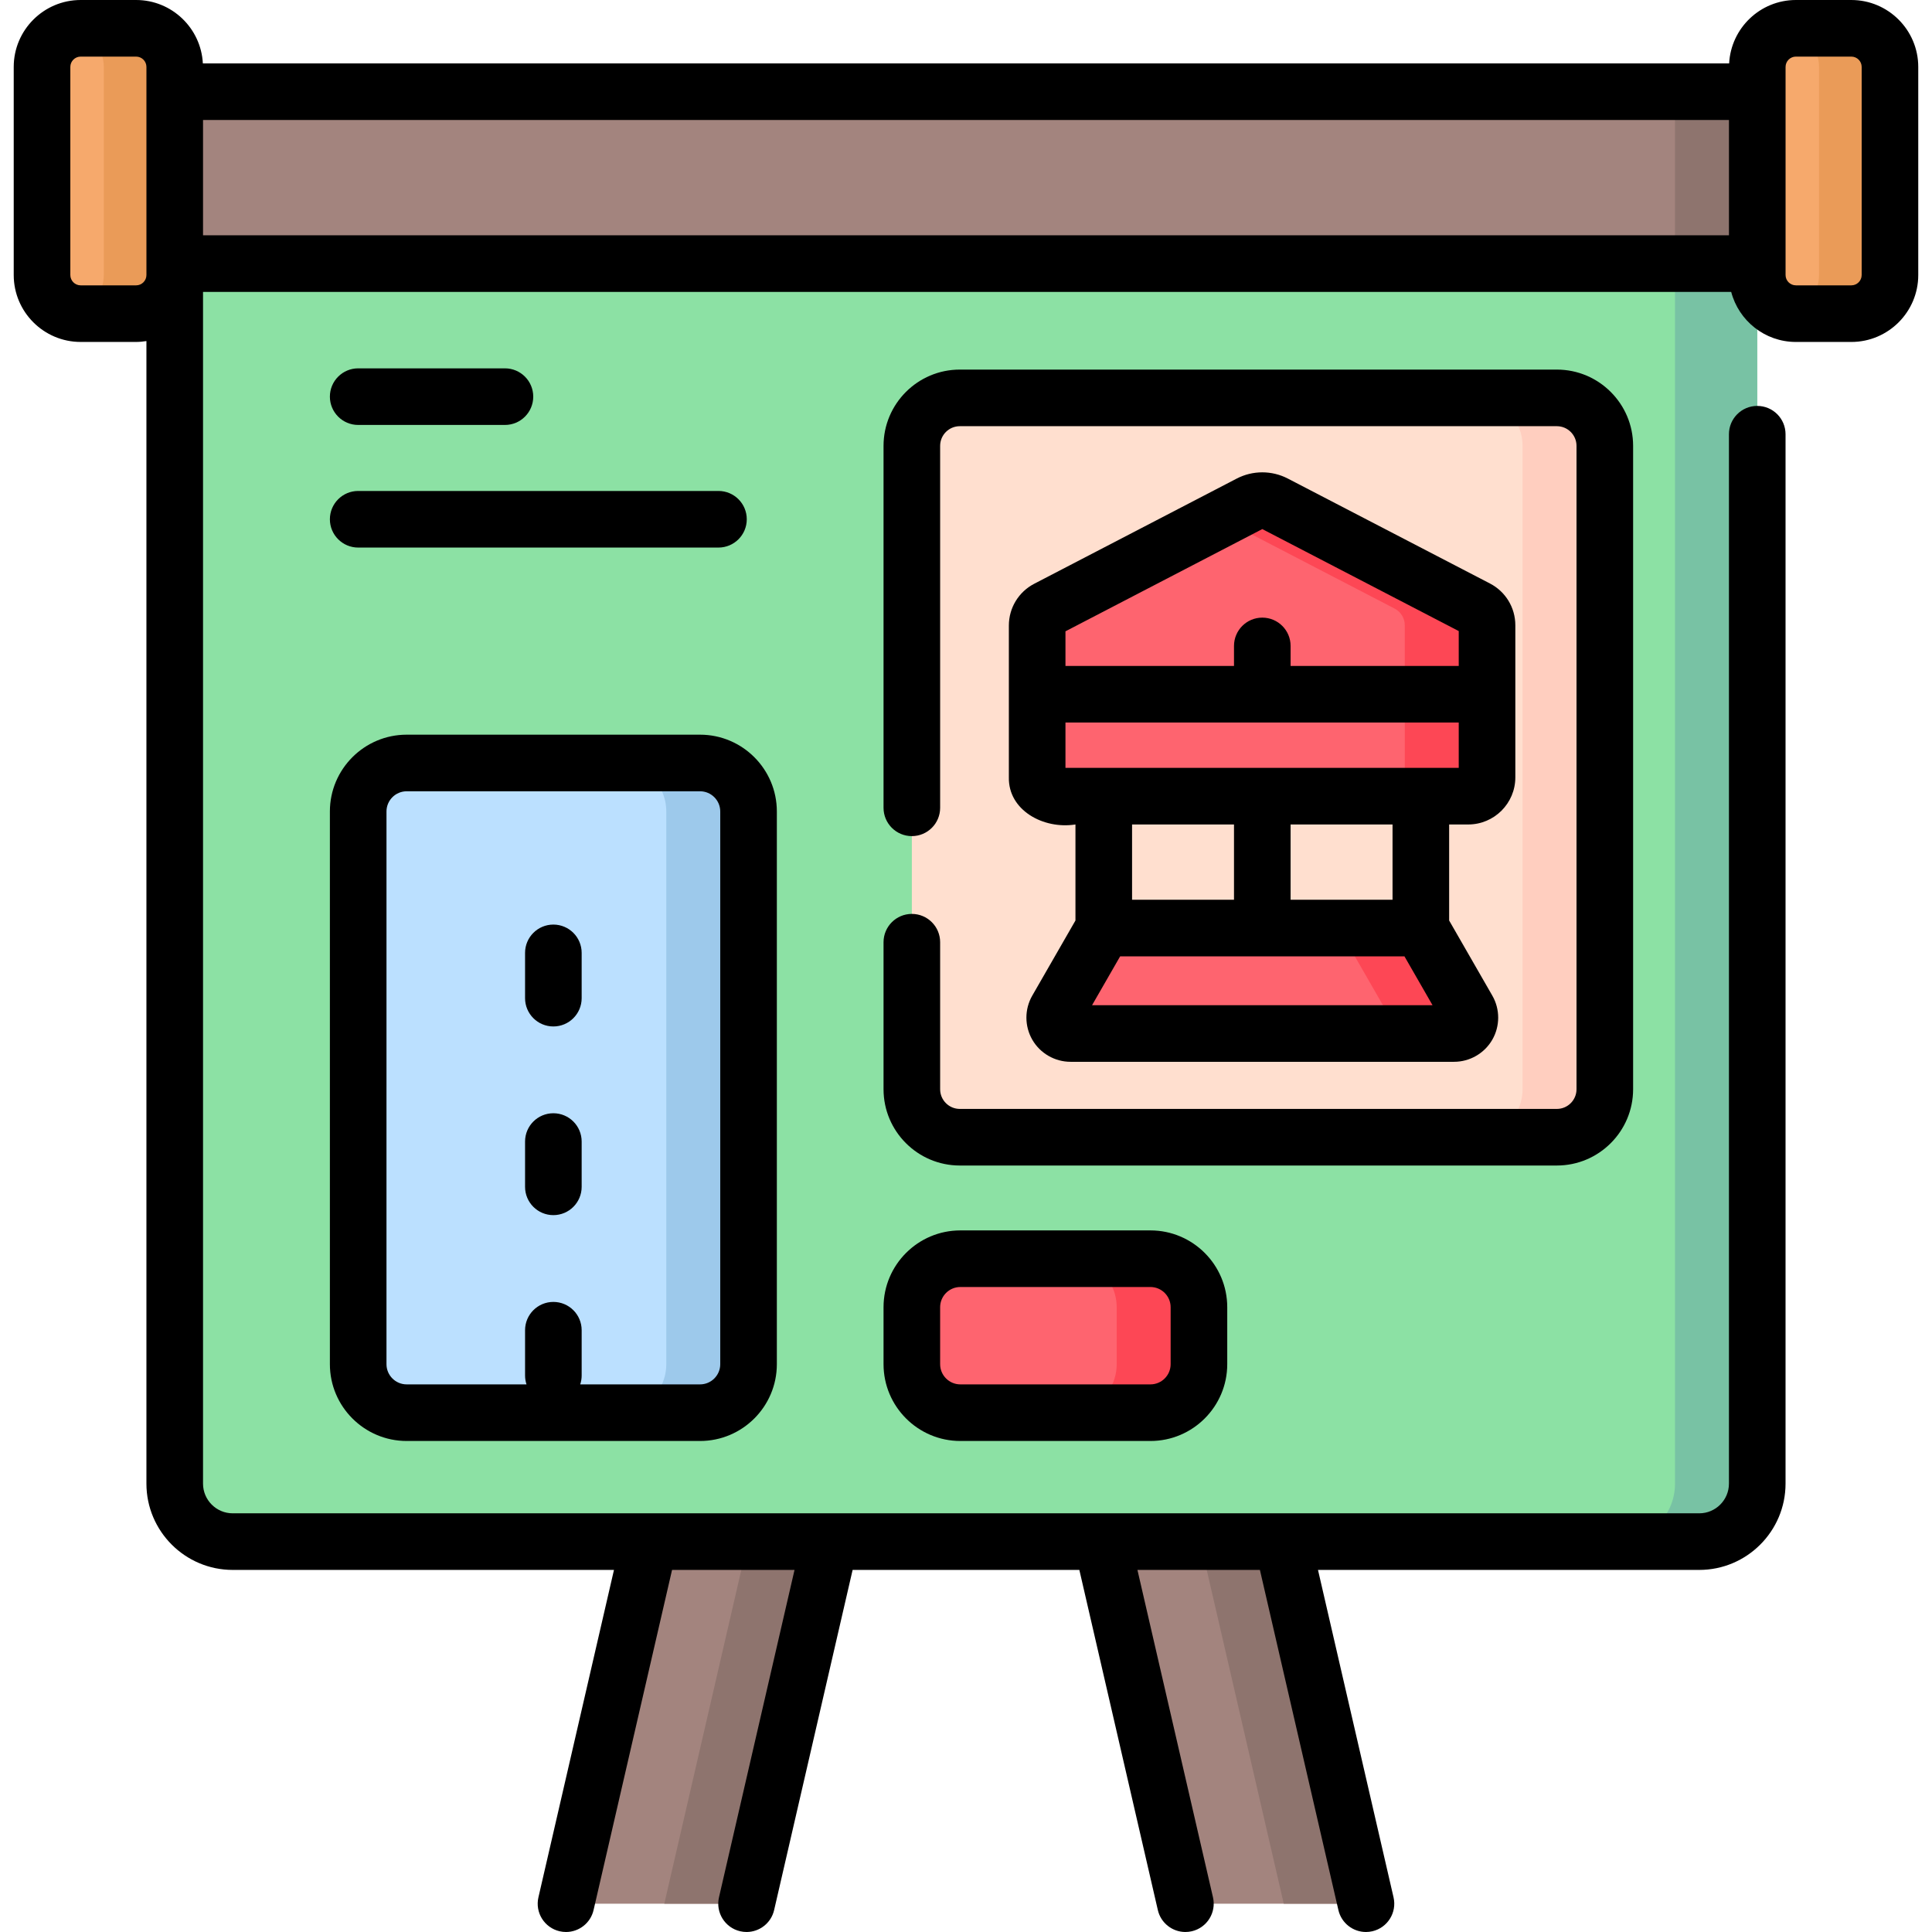 <svg id="Capa_1" enable-background="new 0 0 512.001 512.001" height="512" viewBox="0 0 512.001 512.001" width="512" xmlns="http://www.w3.org/2000/svg"><g><g><g><path d="m362.005 504.5h-47.85l-27.403-118.758h47.85z" fill="#a3847e"/><path d="m334.602 385.742h-21.798l27.403 118.758h21.798z" fill="#8e746e"/><path d="m149.996 504.5h47.85l27.403-118.758h-47.85z" fill="#a3847e"/><path d="m203.451 385.742-27.403 118.758h21.798l27.403-118.758z" fill="#8e746e"/></g><path d="m450.324 408.547h-388.647c-8.489 0-15.37-6.881-15.37-15.37v-323.319h419.386v323.32c.001 8.488-6.88 15.369-15.369 15.369z" fill="#8ce1a4"/><path d="m443.896 69.858v323.32c0 8.489-6.881 15.37-15.37 15.37h21.798c8.489 0 15.37-6.881 15.37-15.37v-323.32z" fill="#78c2a4"/><path d="m46.307 24.302h419.387v45.556h-419.387z" fill="#a3847e"/><path d="m443.896 24.302h21.799v45.556h-21.799z" fill="#8e746e"/><path d="m21.377 7.5h14.692c5.655 0 10.239 4.584 10.239 10.239v55.144c0 5.655-4.584 10.239-10.239 10.239h-14.692c-5.655 0-10.239-4.584-10.239-10.239v-55.144c0-5.655 4.584-10.239 10.239-10.239z" fill="#f6a96c"/><path d="m36.069 7.5h-14.692c-.703 0-1.39.071-2.053.206 4.671.951 8.185 5.081 8.185 10.032v55.144c0 4.951-3.515 9.081-8.185 10.032.663.135 1.35.206 2.053.206h14.692c5.655 0 10.239-4.584 10.239-10.238v-55.143c-.001-5.655-4.584-10.239-10.239-10.239z" fill="#ea9b58"/><path d="m475.932 7.5h14.692c5.655 0 10.238 4.584 10.238 10.239v55.144c0 5.655-4.584 10.239-10.238 10.239h-14.692c-5.655 0-10.239-4.584-10.239-10.239v-55.144c.001-5.655 4.585-10.239 10.239-10.239z" fill="#f6a96c"/><path d="m490.625 7.5h-14.692c-.703 0-1.39.071-2.053.206 4.671.951 8.186 5.081 8.186 10.032v55.144c0 4.951-3.515 9.081-8.186 10.032.663.135 1.35.206 2.053.206h14.692c5.655 0 10.239-4.584 10.239-10.238v-55.143c-.001-5.655-4.585-10.239-10.239-10.239z" fill="#ea9b58"/><path d="m185.52 374.377h-77.746c-7.098 0-12.851-5.754-12.851-12.851v-146.476c0-7.098 5.754-12.851 12.851-12.851h77.746c7.098 0 12.851 5.754 12.851 12.851v146.475c0 7.098-5.753 12.852-12.851 12.852z" fill="#bbe0ff"/><path d="m185.52 202.199h-21.798c7.098 0 12.851 5.754 12.851 12.851v146.475c0 7.098-5.754 12.851-12.851 12.851h21.798c7.098 0 12.851-5.754 12.851-12.851v-146.475c0-7.097-5.753-12.851-12.851-12.851z" fill="#9dc9eb"/><path d="m412.582 301.376h-158.223c-7.02 0-12.711-5.691-12.711-12.711v-170.509c0-7.02 5.691-12.711 12.711-12.711h158.223c7.02 0 12.711 5.691 12.711 12.711v170.508c0 7.021-5.691 12.712-12.711 12.712z" fill="#ffdfcf"/><path d="m412.582 105.445h-21.799c7.02 0 12.711 5.691 12.711 12.711v170.508c0 7.02-5.691 12.711-12.711 12.711h21.799c7.02 0 12.711-5.691 12.711-12.711v-170.508c0-7.02-5.691-12.711-12.711-12.711z" fill="#ffcebf"/><path d="m304.881 374.377h-50.382c-7.098 0-12.851-5.754-12.851-12.851v-15.101c0-7.098 5.754-12.851 12.851-12.851h50.382c7.098 0 12.851 5.754 12.851 12.851v15.101c0 7.097-5.753 12.851-12.851 12.851z" fill="#fe646f"/><path d="m304.881 333.572h-21.798c7.098 0 12.851 5.754 12.851 12.851v15.101c0 7.098-5.754 12.851-12.851 12.851h21.798c7.098 0 12.852-5.754 12.852-12.851v-15.101c-.001-7.097-5.754-12.851-12.852-12.851z" fill="#fd4755"/><g><path d="m389.1 210.993h-109.259c-2.751 0-4.98-2.23-4.98-4.98v-22.034h119.22v22.034c-.001 2.751-2.23 4.98-4.981 4.98z" fill="#fe646f"/><path d="m372.282 183.979v22.034c0 2.751-2.23 4.98-4.98 4.98h21.798c2.751 0 4.98-2.23 4.98-4.98v-22.034z" fill="#fd4755"/><path d="m376.537 245.945h-84.028l-12.445 21.65c-1.61 2.801.412 6.296 3.643 6.296h101.632c3.231 0 5.253-3.495 3.643-6.296z" fill="#fe646f"/><path d="m388.982 267.595-12.445-21.65h-21.798l12.445 21.65c1.61 2.801-.412 6.296-3.643 6.296h21.798c3.232 0 5.254-3.495 3.643-6.296z" fill="#fd4755"/><path d="m394.08 165.707v18.274h-119.22v-18.205c0-1.859 1.035-3.563 2.685-4.42l53.661-27.874c2.078-1.079 4.55-1.079 6.628-.001l53.56 27.805c1.651.857 2.686 2.561 2.686 4.421z" fill="#fe646f"/><path d="m391.395 161.286-53.56-27.805c-2.078-1.079-4.551-1.078-6.628.001l-7.582 3.938 45.972 23.866c1.65.857 2.686 2.561 2.686 4.42v18.274h21.798v-18.274c-.001-1.859-1.036-3.563-2.686-4.42z" fill="#fd4755"/></g></g><g><path d="m490.625 0h-14.692c-9.465 0-17.2 7.458-17.691 16.802h-404.482c-.491-9.344-8.226-16.802-17.691-16.802h-14.692c-9.782 0-17.739 7.958-17.739 17.738v55.144c0 9.781 7.957 17.738 17.738 17.738h14.692c.933 0 1.843-.094 2.738-.234v302.79c0 12.611 10.26 22.87 22.87 22.87h101.036l-20.021 86.767c-.932 4.036 1.585 8.063 5.621 8.994.567.131 1.135.193 1.693.193 3.414 0 6.501-2.347 7.301-5.815l20.799-90.139h32.457l-20.021 86.766c-.932 4.036 1.585 8.063 5.621 8.995.567.131 1.135.193 1.693.193 3.414 0 6.501-2.347 7.301-5.815l20.8-90.139h60.086l20.8 90.139c.8 3.469 3.887 5.815 7.301 5.815.559 0 1.126-.063 1.693-.193 4.036-.932 6.553-4.958 5.621-8.995l-20.021-86.766h32.457l20.799 90.139c.8 3.469 3.887 5.815 7.301 5.815.559 0 1.126-.063 1.693-.193 4.036-.932 6.553-4.958 5.621-8.994l-20.021-86.767h101.036c12.61 0 22.87-10.259 22.87-22.87v-278.103c0-4.142-3.357-7.5-7.5-7.5s-7.5 3.358-7.5 7.5v278.104c0 4.34-3.53 7.87-7.87 7.87h-388.645c-4.34 0-7.87-3.53-7.87-7.87v-315.819h404.981c1.991 7.617 8.911 13.263 17.144 13.263h14.692c9.781 0 17.738-7.958 17.738-17.738v-55.145c.001-9.78-7.956-17.738-17.737-17.738zm-454.556 75.621h-14.692c-1.51 0-2.738-1.229-2.738-2.738v-55.145c0-1.51 1.229-2.738 2.738-2.738h14.692c1.51 0 2.738 1.229 2.738 2.738v55.144c0 1.51-1.228 2.739-2.738 2.739zm17.738-43.819h404.387v30.556h-404.387zm439.556 41.08c0 1.51-1.229 2.738-2.738 2.738h-14.692c-1.51 0-2.738-1.229-2.738-2.738v-55.144c0-1.51 1.229-2.738 2.738-2.738h14.692c1.51 0 2.738 1.229 2.738 2.738z"/><path d="m87.423 361.525c0 11.222 9.13 20.352 20.352 20.352h77.746c11.222 0 20.352-9.13 20.352-20.352v-146.475c0-11.222-9.13-20.352-20.352-20.352h-77.746c-11.222 0-20.352 9.13-20.352 20.352zm15-146.475c0-2.951 2.4-5.352 5.352-5.352h77.746c2.951 0 5.352 2.401 5.352 5.352v146.475c0 2.951-2.4 5.352-5.352 5.352h-31.755c.245-.741.382-1.531.382-2.354v-12c0-4.142-3.357-7.5-7.5-7.5s-7.5 3.358-7.5 7.5v12c0 .823.137 1.613.382 2.354h-31.755c-2.951 0-5.352-2.401-5.352-5.352z"/><path d="m146.647 322.023c4.143 0 7.5-3.358 7.5-7.5v-12c0-4.142-3.357-7.5-7.5-7.5s-7.5 3.358-7.5 7.5v12c0 4.142 3.358 7.5 7.5 7.5z"/><path d="m146.647 272.023c4.143 0 7.5-3.358 7.5-7.5v-12c0-4.142-3.357-7.5-7.5-7.5s-7.5 3.358-7.5 7.5v12c0 4.142 3.358 7.5 7.5 7.5z"/><path d="m432.793 288.665v-170.509c0-11.145-9.066-20.211-20.211-20.211h-158.223c-11.145 0-20.211 9.066-20.211 20.211v95.923c0 4.142 3.357 7.5 7.5 7.5s7.5-3.358 7.5-7.5v-95.923c0-2.874 2.338-5.211 5.211-5.211h158.223c2.873 0 5.211 2.337 5.211 5.211v170.508c0 2.874-2.338 5.211-5.211 5.211h-158.223c-2.873 0-5.211-2.337-5.211-5.211v-38.968c0-4.142-3.357-7.5-7.5-7.5s-7.5 3.358-7.5 7.5v38.968c0 11.145 9.066 20.211 20.211 20.211h158.223c11.144 0 20.211-9.066 20.211-20.21z"/><path d="m254.499 326.072c-11.222 0-20.351 9.13-20.351 20.352v15.101c0 11.222 9.129 20.352 20.351 20.352h50.382c11.222 0 20.352-9.13 20.352-20.352v-15.101c0-11.222-9.13-20.352-20.352-20.352zm55.733 20.352v15.101c0 2.951-2.4 5.352-5.352 5.352h-50.382c-2.95 0-5.351-2.401-5.351-5.352v-15.101c0-2.951 2.4-5.352 5.351-5.352h50.382c2.952 0 5.352 2.401 5.352 5.352z"/><path d="m94.923 112.616h38.891c4.143 0 7.5-3.358 7.5-7.5s-3.357-7.5-7.5-7.5h-38.891c-4.143 0-7.5 3.358-7.5 7.5s3.357 7.5 7.5 7.5z"/><path d="m94.923 145.11h95.479c4.143 0 7.5-3.358 7.5-7.5s-3.357-7.5-7.5-7.5h-95.479c-4.143 0-7.5 3.358-7.5 7.5s3.357 7.5 7.5 7.5z"/><path d="m389.1 218.494c6.882 0 12.48-5.599 12.48-12.48v-40.307c0-4.678-2.579-8.922-6.73-11.076l-53.561-27.806c-4.238-2.2-9.302-2.201-13.54.001l-53.663 27.875c-4.149 2.156-6.727 6.399-6.727 11.075v40.237c-.184 8.663 9.101 13.828 17.649 12.48v25.45l-11.447 19.913c-2.075 3.609-2.068 8.089.017 11.692 2.084 3.604 5.966 5.842 10.129 5.842h101.633c4.163 0 8.044-2.238 10.129-5.841 2.084-3.603 2.091-8.083.016-11.692l-11.446-19.913v-25.45zm-54.579-78.282 52.06 27.026v9.241h-44.558v-5.3c0-4.142-3.357-7.5-7.5-7.5s-7.5 3.358-7.5 7.5v5.3h-44.663v-9.173zm-52.161 51.268h104.221v12.013h-104.221zm44.663 27.014v19.952h-27.013v-19.952zm-37.616 47.897 7.442-12.945h75.349l7.441 12.945zm79.631-27.946h-27.015v-19.952h27.015z"/></g></g></svg>